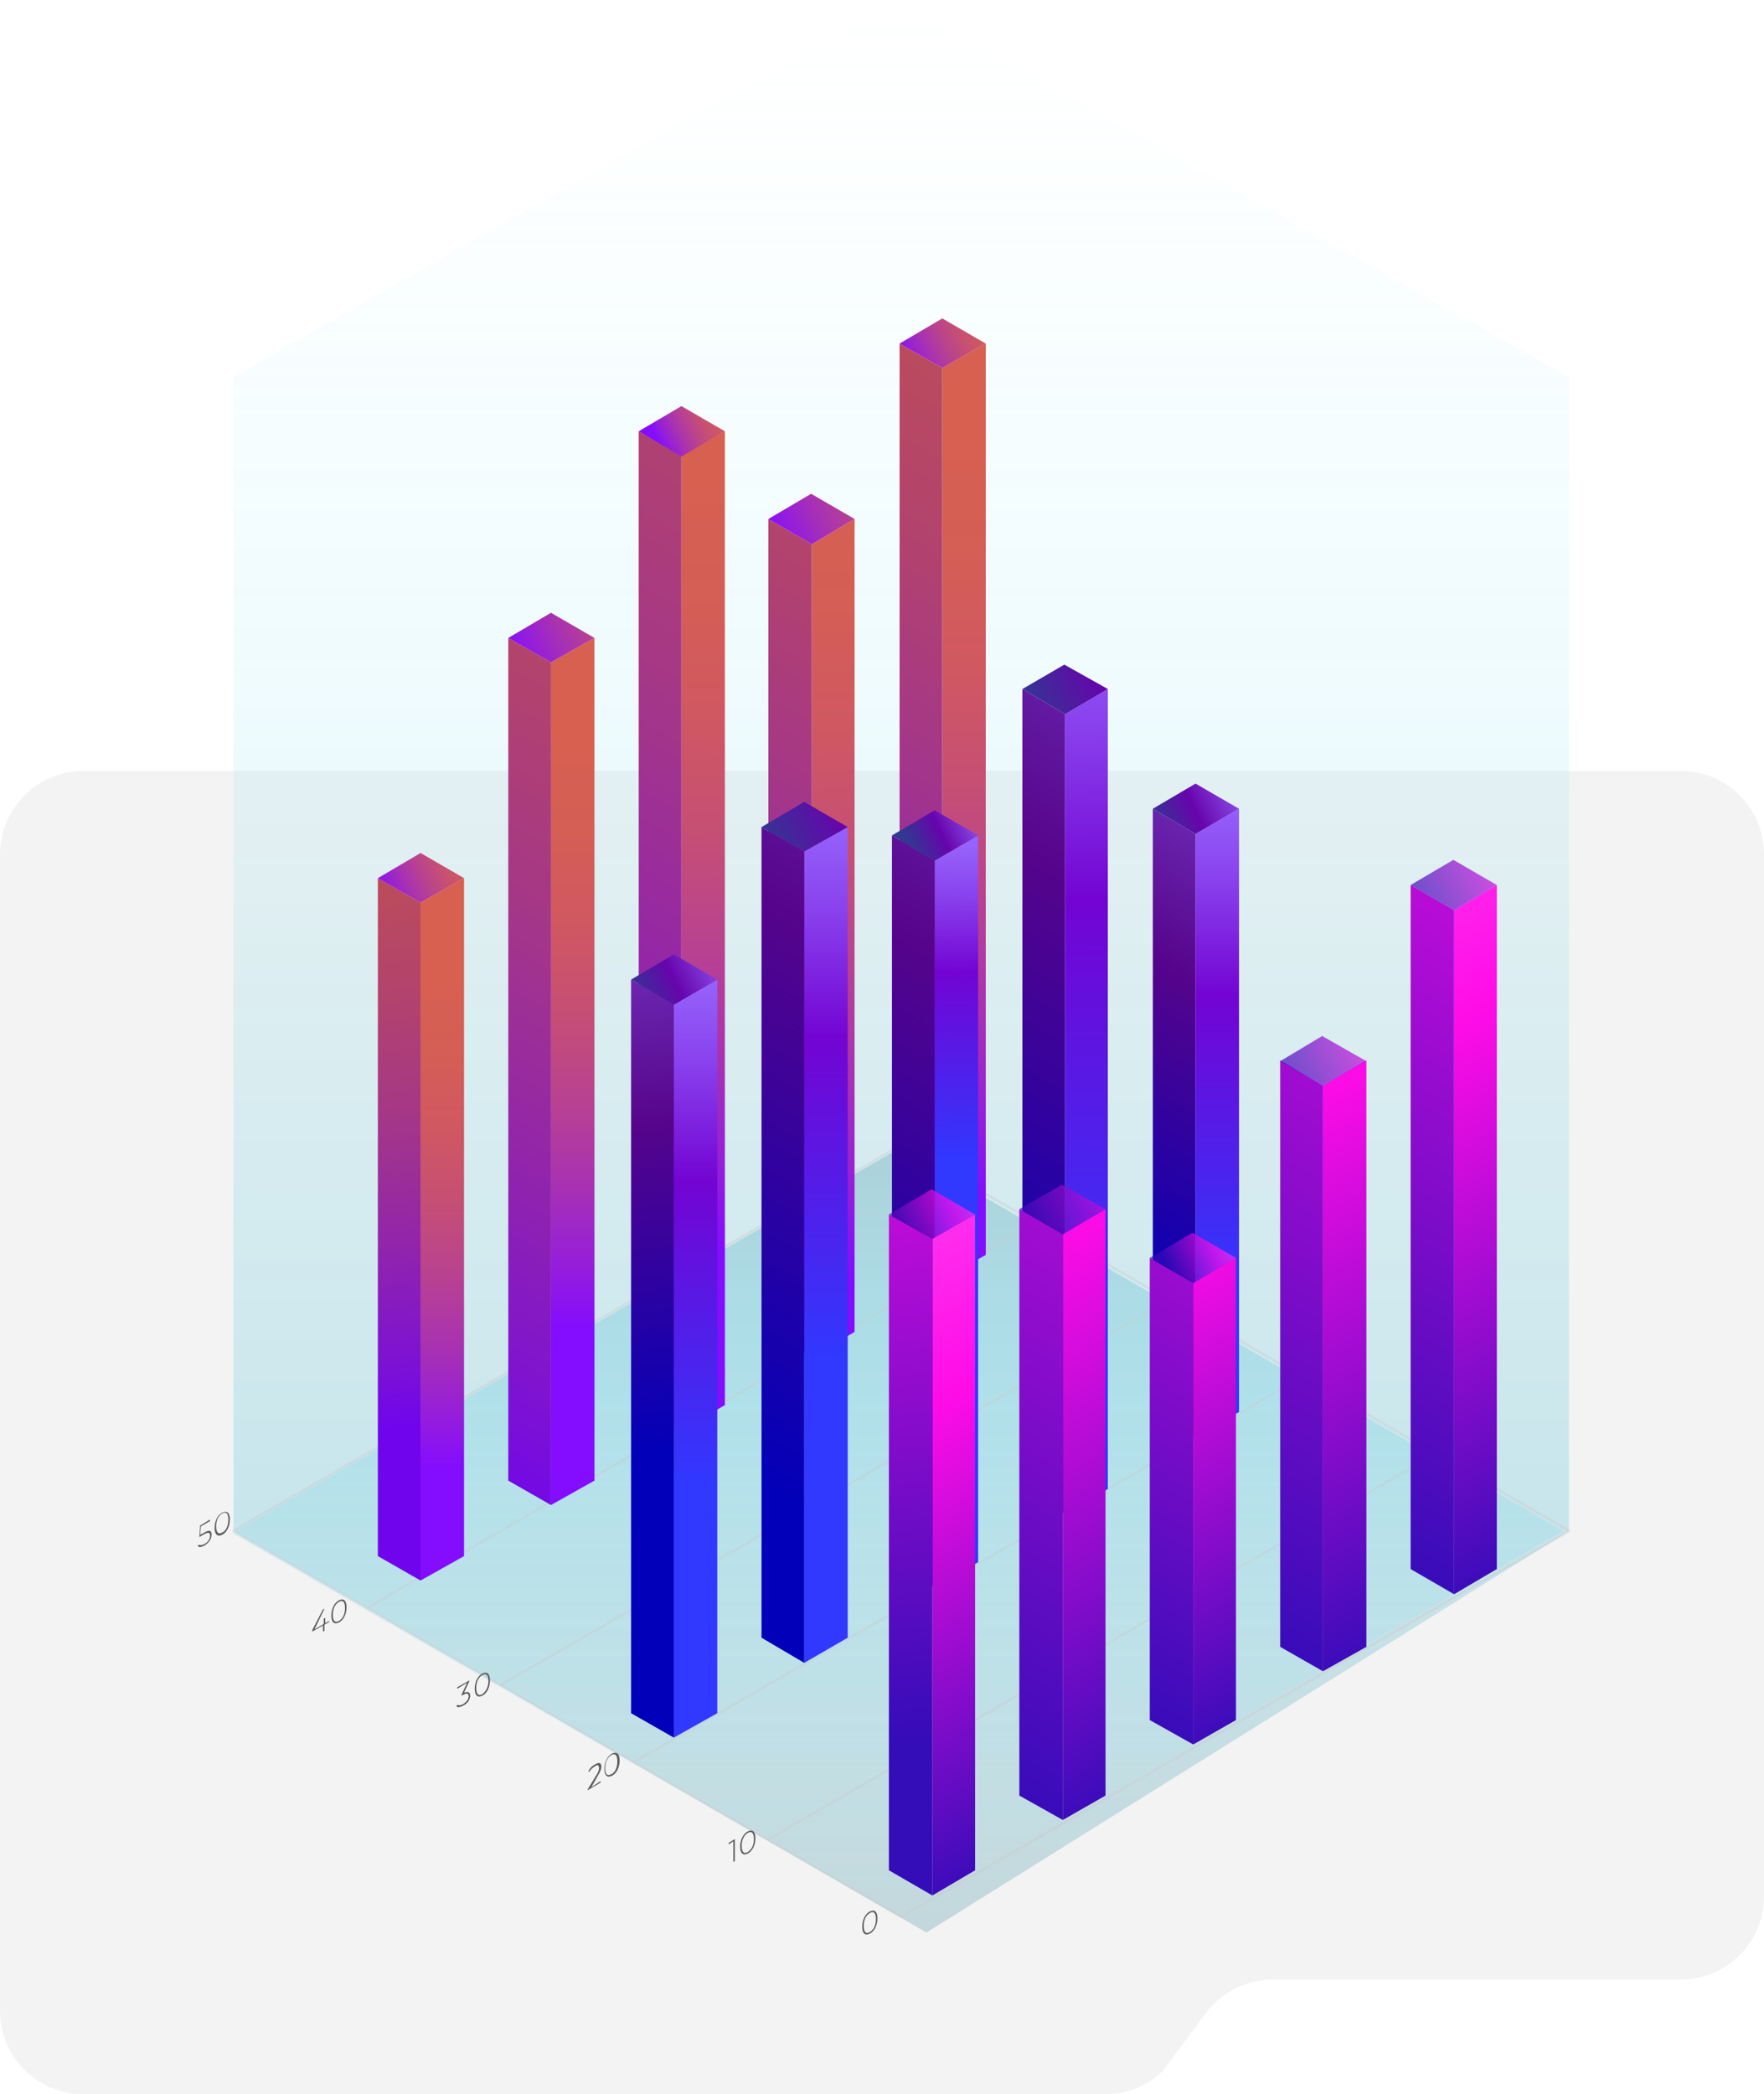 <svg width="428" height="508" viewBox="0 0 428 508" fill="none" xmlns="http://www.w3.org/2000/svg">
<path d="M0 207.31V487.774C0 498.983 9.036 508 20.268 508H268.133C273.369 508 278.352 505.977 282.068 502.438L292.624 488.28C296.425 483.139 302.505 480.19 308.839 480.19H407.732C418.964 480.19 428 471.172 428 459.964V456.087V207.226C428 196.017 418.964 187 407.732 187H20.099C9.036 187.084 0 196.102 0 207.31Z" fill="#F3F3F3"/>
<path d="M56.623 371.384V91.438L217.485 0L380.668 91.438V371.384L224.782 468.785L56.623 371.384Z" fill="url(#paint0_linear_4020_3813)" fill-opacity="0.2"/>
<g clip-path="url(#clip0_4020_3813)">
<path d="M218.265 278.503L56.329 371.922L217.525 464.786L379.277 371.367L218.265 278.503Z" fill="url(#paint1_linear_4020_3813)" fill-opacity="0.2"/>
<g opacity="0.4">
<path d="M218.635 464.971L380.757 371.367" stroke="#C9CBCC" stroke-width="0.588" stroke-miterlimit="10"/>
<path d="M186.248 446.287L348.369 352.683" stroke="#C9CBCC" stroke-width="0.588" stroke-miterlimit="10"/>
<path d="M153.86 427.418L315.982 334" stroke="#C9CBCC" stroke-width="0.588" stroke-miterlimit="10"/>
<path d="M121.473 408.735L283.595 315.316" stroke="#C9CBCC" stroke-width="0.588" stroke-miterlimit="10"/>
<path d="M89.085 390.051L251.207 296.447" stroke="#C9CBCC" stroke-width="0.588" stroke-miterlimit="10"/>
<path d="M56.513 371.367L218.635 277.763" stroke="#C9CBCC" stroke-width="0.588" stroke-miterlimit="10"/>
<path d="M56.513 371.367L218.635 464.971" stroke="#C9CBCC" stroke-width="0.588" stroke-miterlimit="10"/>
<path d="M380.757 371.367L218.635 277.763" stroke="#C9CBCC" stroke-width="0.588" stroke-miterlimit="10"/>
</g>
<path d="M178.29 446.103V451.468L177.92 451.653V446.658L176.809 447.398V447.028L178.29 446.103Z" fill="#5C5C5C"/>
<path d="M179.585 447.953C179.585 446.288 180.325 444.808 181.436 444.253C182.546 443.698 183.286 444.253 183.286 445.918C183.286 447.583 182.546 449.063 181.436 449.618C180.325 450.173 179.585 449.618 179.585 447.953ZM182.916 446.103C182.916 444.623 182.361 444.068 181.436 444.623C180.51 445.178 179.955 446.288 179.955 447.768C179.955 449.248 180.51 449.803 181.436 449.248C182.361 448.693 182.916 447.583 182.916 446.103Z" fill="#5C5C5C"/>
<path d="M209.196 467.376C209.196 465.711 209.937 464.231 211.047 463.676C212.157 463.121 212.898 463.676 212.898 465.341C212.898 467.006 212.157 468.486 211.047 469.041C209.937 469.596 209.196 469.041 209.196 467.376ZM212.528 465.526C212.528 464.046 211.972 463.491 211.047 464.046C210.122 464.601 209.566 465.711 209.566 467.191C209.566 468.671 210.122 469.226 211.047 468.671C211.972 468.116 212.528 467.006 212.528 465.526Z" fill="#5C5C5C"/>
<path d="M145.717 432.044V432.413L142.571 434.263V434.078L144.607 430.749C145.162 429.824 145.347 429.454 145.347 428.899C145.347 428.159 144.977 427.974 144.236 428.529C143.681 428.899 143.311 429.269 142.941 429.824L142.756 429.639C143.126 428.899 143.681 428.344 144.422 427.974C145.347 427.419 145.902 427.604 145.902 428.529C145.902 429.084 145.717 429.639 145.162 430.564L143.496 433.523L145.717 432.044Z" fill="#5C5C5C"/>
<path d="M146.643 429.084C146.643 427.419 147.383 425.939 148.493 425.384C149.604 424.829 150.344 425.384 150.344 427.049C150.344 428.714 149.604 430.194 148.493 430.749C147.383 431.304 146.643 430.749 146.643 429.084ZM149.789 427.234C149.789 425.754 149.234 425.199 148.308 425.754C147.383 426.309 146.828 427.419 146.828 428.899C146.828 430.379 147.383 430.934 148.308 430.379C149.234 430.009 149.789 428.714 149.789 427.234Z" fill="#5C5C5C"/>
<path d="M114.07 411.325C114.07 412.25 113.515 413.175 112.404 413.73C111.664 414.1 111.109 414.285 110.739 413.915L110.924 413.545C111.294 413.73 111.664 413.73 112.404 413.36C113.145 412.805 113.7 412.25 113.7 411.51C113.7 410.77 113.33 410.585 112.404 411.14L112.034 411.325V410.955L113.33 408.18L110.924 409.66V409.29L113.885 407.625V407.81L112.589 410.585C113.7 410.215 114.07 410.585 114.07 411.325Z" fill="#5C5C5C"/>
<path d="M115.181 409.66C115.181 407.995 115.921 406.515 117.031 405.96C118.142 405.405 118.882 405.96 118.882 407.625C118.882 409.29 118.142 410.77 117.031 411.325C115.921 411.88 115.181 411.325 115.181 409.66ZM118.512 407.81C118.512 406.33 117.957 405.775 117.031 406.33C116.106 406.885 115.551 407.995 115.551 409.475C115.551 410.955 116.106 411.51 117.031 410.955C117.772 410.4 118.512 409.29 118.512 407.81Z" fill="#5C5C5C"/>
<path d="M79.647 393.566L78.722 394.121V395.601L78.352 395.786V394.306L75.761 395.786V395.416L78.352 390.421L78.722 390.236L76.316 395.231L78.537 393.936V392.641L78.907 392.456V393.751L79.832 393.196V393.566H79.647Z" fill="#5C5C5C"/>
<path d="M80.388 391.901C80.388 390.236 81.128 388.756 82.238 388.201C83.349 387.646 84.089 388.201 84.089 389.866C84.089 391.531 83.349 393.011 82.238 393.566C81.128 394.121 80.388 393.566 80.388 391.901ZM83.719 390.051C83.719 388.571 83.164 388.016 82.238 388.571C81.313 389.126 80.758 390.236 80.758 391.716C80.758 393.196 81.313 393.751 82.238 393.196C83.164 392.641 83.719 391.531 83.719 390.051Z" fill="#5C5C5C"/>
<path d="M51.331 372.293C51.331 373.217 50.776 374.142 49.666 374.882C48.925 375.252 48.37 375.437 48 375.067L48.185 374.697C48.555 374.882 48.925 374.882 49.666 374.512C50.591 373.957 50.961 373.217 50.961 372.478C50.961 371.738 50.591 371.553 49.295 372.293L48.37 372.848L48.555 370.073L50.961 368.593V368.963L48.74 370.258L48.555 372.293L49.295 371.923C50.776 370.998 51.331 371.183 51.331 372.293Z" fill="#5C5C5C"/>
<path d="M52.072 370.628C52.072 368.963 52.812 367.483 53.922 366.928C55.033 366.373 55.773 366.928 55.773 368.593C55.773 370.258 55.033 371.738 53.922 372.292C52.812 372.847 52.072 372.292 52.072 370.628ZM55.403 368.593C55.403 367.113 54.848 366.558 53.922 367.113C52.997 367.668 52.442 368.778 52.442 370.258C52.442 371.738 52.997 372.292 53.922 371.738C54.848 371.368 55.403 370.073 55.403 368.593Z" fill="#5C5C5C"/>
<path d="M228.629 310.321L239.178 304.402V83.341L228.629 89.26V310.321Z" fill="url(#paint2_linear_4020_3813)"/>
<path d="M165.335 346.949L175.884 340.844V104.615L165.335 110.534V346.949Z" fill="url(#paint3_linear_4020_3813)"/>
<path d="M133.688 365.078L144.237 359.158V154.746L133.688 160.666V365.078Z" fill="url(#paint4_linear_4020_3813)"/>
<path d="M102.041 383.392L112.59 377.472V213.018L102.041 218.937V383.392Z" fill="url(#paint5_linear_4020_3813)"/>
<path d="M228.629 310.321L218.265 304.402V83.341L228.629 89.26V310.321Z" fill="url(#paint6_linear_4020_3813)"/>
<path d="M165.335 346.949L154.971 340.844V104.615L165.335 110.534V346.949Z" fill="url(#paint7_linear_4020_3813)"/>
<path d="M133.688 365.078L123.324 359.158V154.746L133.688 160.666V365.078Z" fill="url(#paint8_linear_4020_3813)"/>
<path d="M102.041 383.392L91.677 377.472V213.018L102.041 218.937V383.392Z" fill="url(#paint9_linear_4020_3813)"/>
<path d="M102.041 206.913L112.59 213.018L102.041 218.937L91.677 213.018L102.041 206.913Z" fill="url(#paint10_linear_4020_3813)"/>
<path d="M133.688 148.642L144.237 154.746L133.688 160.666L123.324 154.746L133.688 148.642Z" fill="url(#paint11_linear_4020_3813)"/>
<path d="M196.982 329.19L207.346 323.085V125.888L196.982 131.993V329.19Z" fill="url(#paint12_linear_4020_3813)"/>
<path d="M196.982 329.19L186.433 323.085V125.888L196.982 131.993V329.19Z" fill="url(#paint13_linear_4020_3813)"/>
<path d="M196.797 119.784L207.346 125.888L196.982 131.993L186.433 125.888L196.797 119.784Z" fill="url(#paint14_linear_4020_3813)"/>
<path d="M228.629 77.236L239.178 83.341L228.629 89.261L218.265 83.341L228.629 77.236Z" fill="url(#paint15_linear_4020_3813)"/>
<path d="M165.335 98.51L175.884 104.614L165.335 110.719L154.971 104.614L165.335 98.51Z" fill="url(#paint16_linear_4020_3813)"/>
<path d="M290.072 348.614L300.621 342.509V196.184L290.072 202.288V348.614Z" fill="url(#paint17_linear_4020_3813)"/>
<path d="M226.778 385.056L237.327 378.952V202.658L226.778 208.763V385.056Z" fill="url(#paint18_linear_4020_3813)"/>
<path d="M195.131 403.37L205.68 397.265V200.623L195.131 206.543V403.37Z" fill="url(#paint19_linear_4020_3813)"/>
<path d="M163.484 421.499L174.033 415.579V237.621L163.484 243.725V421.499Z" fill="url(#paint20_linear_4020_3813)"/>
<path d="M290.072 348.614L279.708 342.509V196.184L290.072 202.288V348.614Z" fill="url(#paint21_linear_4020_3813)"/>
<path d="M226.778 385.056L216.414 378.952V202.658L226.778 208.763V385.056Z" fill="url(#paint22_linear_4020_3813)"/>
<path d="M195.131 403.37L184.767 397.265V200.623L195.131 206.543V403.37Z" fill="url(#paint23_linear_4020_3813)"/>
<path d="M163.484 421.499L153.12 415.579V237.621L163.484 243.725V421.499Z" fill="url(#paint24_linear_4020_3813)"/>
<path d="M163.484 231.516L174.033 237.621L163.484 243.725L153.12 237.621L163.484 231.516Z" fill="url(#paint25_linear_4020_3813)"/>
<path d="M195.131 194.519L205.68 200.623L195.131 206.543L184.767 200.623L195.131 194.519Z" fill="url(#paint26_linear_4020_3813)"/>
<path d="M258.425 367.297L268.789 361.193V167.14L258.425 173.245V367.297Z" fill="url(#paint27_linear_4020_3813)"/>
<path d="M258.425 367.297L248.061 361.193V167.14L258.425 173.245V367.297Z" fill="url(#paint28_linear_4020_3813)"/>
<path d="M258.24 161.221L268.789 167.14L258.425 173.245L248.061 167.14L258.24 161.221Z" fill="url(#paint29_linear_4020_3813)"/>
<path d="M290.072 190.079L300.621 196.183L290.072 202.288L279.708 196.183L290.072 190.079Z" fill="url(#paint30_linear_4020_3813)"/>
<path d="M226.778 196.553L237.327 202.658L226.778 208.762L216.414 202.658L226.778 196.553Z" fill="url(#paint31_linear_4020_3813)"/>
<path d="M352.811 386.721L363.175 380.616V214.682L352.811 220.787V386.721Z" fill="url(#paint32_linear_4020_3813)"/>
<path d="M289.517 423.164L299.881 417.244V305.141L289.517 311.246V423.164Z" fill="url(#paint33_linear_4020_3813)"/>
<path d="M257.87 441.478L268.234 435.558V293.302L257.87 299.407V441.478Z" fill="url(#paint34_linear_4020_3813)"/>
<path d="M226.223 459.792L236.587 453.687V294.597L226.223 300.517V459.792Z" fill="url(#paint35_linear_4020_3813)"/>
<path d="M352.811 386.721L342.262 380.616V214.682L352.811 220.787V386.721Z" fill="url(#paint36_linear_4020_3813)"/>
<path d="M289.517 423.164L278.968 417.244V305.142L289.517 311.246V423.164Z" fill="url(#paint37_linear_4020_3813)"/>
<path d="M257.87 441.478L247.321 435.558V293.302L257.87 299.407V441.478Z" fill="url(#paint38_linear_4020_3813)"/>
<path d="M226.223 459.792L215.674 453.687V294.597L226.223 300.517V459.792Z" fill="url(#paint39_linear_4020_3813)"/>
<path opacity="0.7" d="M226.038 288.493L236.587 294.597L226.223 300.517L215.674 294.597L226.038 288.493Z" fill="url(#paint40_linear_4020_3813)"/>
<path opacity="0.7" d="M257.685 287.382L268.234 293.302L257.87 299.407L247.321 293.302L257.685 287.382Z" fill="url(#paint41_linear_4020_3813)"/>
<path d="M320.979 405.405L331.528 399.485V257.229L320.979 263.334V405.405Z" fill="url(#paint42_linear_4020_3813)"/>
<path d="M320.979 405.405L310.615 399.485V257.229L320.979 263.334V405.405Z" fill="url(#paint43_linear_4020_3813)"/>
<path opacity="0.7" d="M320.794 251.31L331.528 257.415L320.979 263.334L310.615 257.415L320.794 251.31Z" fill="url(#paint44_linear_4020_3813)"/>
<path opacity="0.7" d="M352.626 208.578L363.175 214.682L352.811 220.787L342.262 214.682L352.626 208.578Z" fill="url(#paint45_linear_4020_3813)"/>
<path opacity="0.7" d="M289.332 299.037L299.881 305.141L289.517 311.246L278.968 305.141L289.332 299.037Z" fill="url(#paint46_linear_4020_3813)"/>
</g>
<defs>
<linearGradient id="paint0_linear_4020_3813" x1="216.49" y1="473.423" x2="216.49" y2="-0.331" gradientUnits="userSpaceOnUse">
<stop stop-color="#026A80"/>
<stop offset="0.243" stop-color="#22B5D3"/>
<stop offset="0.759" stop-color="#95E9FB" stop-opacity="0.5"/>
<stop offset="1" stop-color="#C2F4FF" stop-opacity="0"/>
</linearGradient>
<linearGradient id="paint1_linear_4020_3813" x1="215.909" y1="278.551" x2="215.909" y2="464.367" gradientUnits="userSpaceOnUse">
<stop stop-color="#026A80"/>
<stop offset="0.243" stop-color="#22B5D3"/>
<stop offset="0.759" stop-color="#95E9FB" stop-opacity="0.5"/>
<stop offset="1" stop-color="#C2F4FF" stop-opacity="0"/>
</linearGradient>
<linearGradient id="paint2_linear_4020_3813" x1="233.904" y1="291.938" x2="233.904" y2="104.066" gradientUnits="userSpaceOnUse">
<stop stop-color="#840CFF"/>
<stop offset="0.098" stop-color="#941CDE"/>
<stop offset="0.244" stop-color="#A831B3"/>
<stop offset="0.393" stop-color="#B94290"/>
<stop offset="0.542" stop-color="#C64F74"/>
<stop offset="0.692" stop-color="#D05861"/>
<stop offset="0.844" stop-color="#D55E55"/>
<stop offset="1" stop-color="#D76051"/>
</linearGradient>
<linearGradient id="paint3_linear_4020_3813" x1="172.002" y1="303.174" x2="168.645" y2="115.065" gradientUnits="userSpaceOnUse">
<stop stop-color="#840CFF"/>
<stop offset="0.098" stop-color="#941CDE"/>
<stop offset="0.244" stop-color="#A831B3"/>
<stop offset="0.393" stop-color="#B94290"/>
<stop offset="0.542" stop-color="#C64F74"/>
<stop offset="0.692" stop-color="#D05861"/>
<stop offset="0.844" stop-color="#D55E55"/>
<stop offset="1" stop-color="#D76051"/>
</linearGradient>
<linearGradient id="paint4_linear_4020_3813" x1="138.977" y1="322.569" x2="138.977" y2="179.418" gradientUnits="userSpaceOnUse">
<stop stop-color="#840CFF"/>
<stop offset="0.098" stop-color="#941CDE"/>
<stop offset="0.244" stop-color="#A831B3"/>
<stop offset="0.393" stop-color="#B94290"/>
<stop offset="0.542" stop-color="#C64F74"/>
<stop offset="0.692" stop-color="#D05861"/>
<stop offset="0.844" stop-color="#D55E55"/>
<stop offset="1" stop-color="#D76051"/>
</linearGradient>
<linearGradient id="paint5_linear_4020_3813" x1="107.334" y1="356.321" x2="107.334" y2="236.016" gradientUnits="userSpaceOnUse">
<stop stop-color="#840CFF"/>
<stop offset="0.098" stop-color="#941CDE"/>
<stop offset="0.244" stop-color="#A831B3"/>
<stop offset="0.393" stop-color="#B94290"/>
<stop offset="0.542" stop-color="#C64F74"/>
<stop offset="0.692" stop-color="#D05861"/>
<stop offset="0.844" stop-color="#D55E55"/>
<stop offset="1" stop-color="#D76051"/>
</linearGradient>
<linearGradient id="paint6_linear_4020_3813" x1="223.459" y1="316.389" x2="376.615" y2="51.005" gradientUnits="userSpaceOnUse">
<stop stop-color="#7005ED"/>
<stop offset="0.068" stop-color="#7B10D7"/>
<stop offset="0.219" stop-color="#9124AC"/>
<stop offset="0.373" stop-color="#A43689"/>
<stop offset="0.527" stop-color="#B2436D"/>
<stop offset="0.682" stop-color="#BC4C5A"/>
<stop offset="0.839" stop-color="#C2524E"/>
<stop offset="1" stop-color="#C4544A"/>
</linearGradient>
<linearGradient id="paint7_linear_4020_3813" x1="160.174" y1="356.594" x2="375.827" y2="-17.083" gradientUnits="userSpaceOnUse">
<stop stop-color="#7005ED"/>
<stop offset="0.068" stop-color="#7B10D7"/>
<stop offset="0.219" stop-color="#9124AC"/>
<stop offset="0.373" stop-color="#A43689"/>
<stop offset="0.527" stop-color="#B2436D"/>
<stop offset="0.682" stop-color="#BC4C5A"/>
<stop offset="0.839" stop-color="#C2524E"/>
<stop offset="1" stop-color="#C4544A"/>
</linearGradient>
<linearGradient id="paint8_linear_4020_3813" x1="128.531" y1="372.31" x2="301.019" y2="73.428" gradientUnits="userSpaceOnUse">
<stop stop-color="#7005ED"/>
<stop offset="0.068" stop-color="#7B10D7"/>
<stop offset="0.219" stop-color="#9124AC"/>
<stop offset="0.373" stop-color="#A43689"/>
<stop offset="0.527" stop-color="#B2436D"/>
<stop offset="0.682" stop-color="#BC4C5A"/>
<stop offset="0.839" stop-color="#C2524E"/>
<stop offset="1" stop-color="#C4544A"/>
</linearGradient>
<linearGradient id="paint9_linear_4020_3813" x1="102.696" y1="345.445" x2="78.732" y2="150.291" gradientUnits="userSpaceOnUse">
<stop stop-color="#7005ED"/>
<stop offset="0.068" stop-color="#7B10D7"/>
<stop offset="0.219" stop-color="#9124AC"/>
<stop offset="0.373" stop-color="#A43689"/>
<stop offset="0.527" stop-color="#B2436D"/>
<stop offset="0.682" stop-color="#BC4C5A"/>
<stop offset="0.839" stop-color="#C2524E"/>
<stop offset="1" stop-color="#C4544A"/>
</linearGradient>
<linearGradient id="paint10_linear_4020_3813" x1="92.358" y1="217.655" x2="118.595" y2="204.931" gradientUnits="userSpaceOnUse">
<stop stop-color="#840CFF"/>
<stop offset="0.098" stop-color="#941CDE"/>
<stop offset="0.244" stop-color="#A831B3"/>
<stop offset="0.393" stop-color="#B94290"/>
<stop offset="0.542" stop-color="#C64F74"/>
<stop offset="0.692" stop-color="#D05861"/>
<stop offset="0.844" stop-color="#D55E55"/>
<stop offset="1" stop-color="#D76051"/>
</linearGradient>
<linearGradient id="paint11_linear_4020_3813" x1="124" y1="159.37" x2="171.494" y2="136.337" gradientUnits="userSpaceOnUse">
<stop stop-color="#840CFF"/>
<stop offset="0.098" stop-color="#941CDE"/>
<stop offset="0.244" stop-color="#A831B3"/>
<stop offset="0.393" stop-color="#B94290"/>
<stop offset="0.542" stop-color="#C64F74"/>
<stop offset="0.692" stop-color="#D05861"/>
<stop offset="0.844" stop-color="#D55E55"/>
<stop offset="1" stop-color="#D76051"/>
</linearGradient>
<linearGradient id="paint12_linear_4020_3813" x1="203.07" y1="309.584" x2="200.987" y2="115.775" gradientUnits="userSpaceOnUse">
<stop stop-color="#840CFF"/>
<stop offset="0.098" stop-color="#941CDE"/>
<stop offset="0.244" stop-color="#A831B3"/>
<stop offset="0.393" stop-color="#B94290"/>
<stop offset="0.542" stop-color="#C64F74"/>
<stop offset="0.692" stop-color="#D05861"/>
<stop offset="0.844" stop-color="#D55E55"/>
<stop offset="1" stop-color="#D76051"/>
</linearGradient>
<linearGradient id="paint13_linear_4020_3813" x1="191.742" y1="335.893" x2="358.097" y2="47.639" gradientUnits="userSpaceOnUse">
<stop stop-color="#7005ED"/>
<stop offset="0.068" stop-color="#7B10D7"/>
<stop offset="0.219" stop-color="#9124AC"/>
<stop offset="0.373" stop-color="#A43689"/>
<stop offset="0.527" stop-color="#B2436D"/>
<stop offset="0.682" stop-color="#BC4C5A"/>
<stop offset="0.839" stop-color="#C2524E"/>
<stop offset="1" stop-color="#C4544A"/>
</linearGradient>
<linearGradient id="paint14_linear_4020_3813" x1="187.21" y1="130.584" x2="234.704" y2="107.551" gradientUnits="userSpaceOnUse">
<stop stop-color="#840CFF"/>
<stop offset="0.098" stop-color="#941CDE"/>
<stop offset="0.244" stop-color="#A831B3"/>
<stop offset="0.393" stop-color="#B94290"/>
<stop offset="0.542" stop-color="#C64F74"/>
<stop offset="0.692" stop-color="#D05861"/>
<stop offset="0.844" stop-color="#D55E55"/>
<stop offset="1" stop-color="#D76051"/>
</linearGradient>
<linearGradient id="paint15_linear_4020_3813" x1="218.928" y1="87.975" x2="244.382" y2="75.631" gradientUnits="userSpaceOnUse">
<stop stop-color="#840CFF"/>
<stop offset="0.098" stop-color="#941CDE"/>
<stop offset="0.244" stop-color="#A831B3"/>
<stop offset="0.393" stop-color="#B94290"/>
<stop offset="0.542" stop-color="#C64F74"/>
<stop offset="0.692" stop-color="#D05861"/>
<stop offset="0.844" stop-color="#D55E55"/>
<stop offset="1" stop-color="#D76051"/>
</linearGradient>
<linearGradient id="paint16_linear_4020_3813" x1="159.524" y1="107.398" x2="179.27" y2="97.822" gradientUnits="userSpaceOnUse">
<stop stop-color="#840CFF"/>
<stop offset="0.098" stop-color="#941CDE"/>
<stop offset="0.244" stop-color="#A831B3"/>
<stop offset="0.393" stop-color="#B94290"/>
<stop offset="0.542" stop-color="#C64F74"/>
<stop offset="0.692" stop-color="#D05861"/>
<stop offset="0.844" stop-color="#D55E55"/>
<stop offset="1" stop-color="#D76051"/>
</linearGradient>
<linearGradient id="paint17_linear_4020_3813" x1="295.369" y1="312.296" x2="295.369" y2="186.279" gradientUnits="userSpaceOnUse">
<stop stop-color="#3138FF"/>
<stop offset="0.562" stop-color="#7304D3"/>
<stop offset="0.604" stop-color="#7710D8"/>
<stop offset="0.785" stop-color="#8941ED"/>
<stop offset="0.923" stop-color="#9460FA"/>
<stop offset="1" stop-color="#986BFF"/>
</linearGradient>
<linearGradient id="paint18_linear_4020_3813" x1="231.859" y1="281.269" x2="230.411" y2="200.148" gradientUnits="userSpaceOnUse">
<stop stop-color="#3138FF"/>
<stop offset="0.562" stop-color="#7304D3"/>
<stop offset="0.604" stop-color="#7710D8"/>
<stop offset="0.785" stop-color="#8941ED"/>
<stop offset="0.923" stop-color="#9460FA"/>
<stop offset="1" stop-color="#986BFF"/>
</linearGradient>
<linearGradient id="paint19_linear_4020_3813" x1="200.441" y1="329.245" x2="200.441" y2="191.367" gradientUnits="userSpaceOnUse">
<stop stop-color="#3138FF"/>
<stop offset="0.562" stop-color="#7304D3"/>
<stop offset="0.604" stop-color="#7710D8"/>
<stop offset="0.785" stop-color="#8941ED"/>
<stop offset="0.923" stop-color="#9460FA"/>
<stop offset="1" stop-color="#986BFF"/>
</linearGradient>
<linearGradient id="paint20_linear_4020_3813" x1="168.799" y1="359.561" x2="168.799" y2="229.718" gradientUnits="userSpaceOnUse">
<stop stop-color="#3138FF"/>
<stop offset="0.562" stop-color="#7304D3"/>
<stop offset="0.604" stop-color="#7710D8"/>
<stop offset="0.785" stop-color="#8941ED"/>
<stop offset="0.923" stop-color="#9460FA"/>
<stop offset="1" stop-color="#986BFF"/>
</linearGradient>
<linearGradient id="paint21_linear_4020_3813" x1="284.924" y1="321.985" x2="386.28" y2="146.359" gradientUnits="userSpaceOnUse">
<stop stop-color="#0200B8"/>
<stop offset="0.372" stop-color="#56048B"/>
<stop offset="0.483" stop-color="#641BA4"/>
<stop offset="0.719" stop-color="#8046D5"/>
<stop offset="0.899" stop-color="#9261F4"/>
<stop offset="1" stop-color="#986BFF"/>
</linearGradient>
<linearGradient id="paint22_linear_4020_3813" x1="221.639" y1="366.033" x2="382.612" y2="87.104" gradientUnits="userSpaceOnUse">
<stop stop-color="#0200B8"/>
<stop offset="0.372" stop-color="#56048B"/>
<stop offset="0.483" stop-color="#641BA4"/>
<stop offset="0.719" stop-color="#8046D5"/>
<stop offset="0.899" stop-color="#9261F4"/>
<stop offset="1" stop-color="#986BFF"/>
</linearGradient>
<linearGradient id="paint23_linear_4020_3813" x1="189.996" y1="363.028" x2="355.943" y2="75.48" gradientUnits="userSpaceOnUse">
<stop stop-color="#0200B8"/>
<stop offset="0.372" stop-color="#56048B"/>
<stop offset="0.483" stop-color="#641BA4"/>
<stop offset="0.719" stop-color="#8046D5"/>
<stop offset="0.899" stop-color="#9261F4"/>
<stop offset="1" stop-color="#986BFF"/>
</linearGradient>
<linearGradient id="paint24_linear_4020_3813" x1="161.118" y1="352.086" x2="135.268" y2="141.573" gradientUnits="userSpaceOnUse">
<stop stop-color="#0200B8"/>
<stop offset="0.372" stop-color="#56048B"/>
<stop offset="0.483" stop-color="#641BA4"/>
<stop offset="0.719" stop-color="#8046D5"/>
<stop offset="0.899" stop-color="#9261F4"/>
<stop offset="1" stop-color="#986BFF"/>
</linearGradient>
<linearGradient id="paint25_linear_4020_3813" x1="153.822" y1="242.297" x2="180.059" y2="229.573" gradientUnits="userSpaceOnUse">
<stop stop-color="#313891"/>
<stop offset="0.372" stop-color="#6704AD"/>
<stop offset="0.433" stop-color="#6D10B7"/>
<stop offset="0.692" stop-color="#8441DE"/>
<stop offset="0.889" stop-color="#9360F6"/>
<stop offset="1" stop-color="#986BFF"/>
</linearGradient>
<linearGradient id="paint26_linear_4020_3813" x1="185.464" y1="205.28" x2="232.958" y2="182.247" gradientUnits="userSpaceOnUse">
<stop stop-color="#313891"/>
<stop offset="0.372" stop-color="#6704AD"/>
<stop offset="0.433" stop-color="#6D10B7"/>
<stop offset="0.692" stop-color="#8441DE"/>
<stop offset="0.889" stop-color="#9360F6"/>
<stop offset="1" stop-color="#986BFF"/>
</linearGradient>
<linearGradient id="paint27_linear_4020_3813" x1="264.279" y1="325.589" x2="262.228" y2="134.77" gradientUnits="userSpaceOnUse">
<stop stop-color="#3138FF"/>
<stop offset="0.562" stop-color="#7304D3"/>
<stop offset="0.604" stop-color="#7710D8"/>
<stop offset="0.785" stop-color="#8941ED"/>
<stop offset="0.923" stop-color="#9460FA"/>
<stop offset="1" stop-color="#986BFF"/>
</linearGradient>
<linearGradient id="paint28_linear_4020_3813" x1="253.206" y1="349.617" x2="416.917" y2="65.945" gradientUnits="userSpaceOnUse">
<stop stop-color="#0200B8"/>
<stop offset="0.372" stop-color="#56048B"/>
<stop offset="0.483" stop-color="#641BA4"/>
<stop offset="0.719" stop-color="#8046D5"/>
<stop offset="0.899" stop-color="#9261F4"/>
<stop offset="1" stop-color="#986BFF"/>
</linearGradient>
<linearGradient id="paint29_linear_4020_3813" x1="248.675" y1="171.875" x2="296.169" y2="148.841" gradientUnits="userSpaceOnUse">
<stop stop-color="#313891"/>
<stop offset="0.372" stop-color="#6704AD"/>
<stop offset="0.433" stop-color="#6D10B7"/>
<stop offset="0.692" stop-color="#8441DE"/>
<stop offset="0.889" stop-color="#9360F6"/>
<stop offset="1" stop-color="#986BFF"/>
</linearGradient>
<linearGradient id="paint30_linear_4020_3813" x1="280.392" y1="200.901" x2="305.847" y2="188.557" gradientUnits="userSpaceOnUse">
<stop stop-color="#313891"/>
<stop offset="0.372" stop-color="#6704AD"/>
<stop offset="0.433" stop-color="#6D10B7"/>
<stop offset="0.692" stop-color="#8441DE"/>
<stop offset="0.889" stop-color="#9360F6"/>
<stop offset="1" stop-color="#986BFF"/>
</linearGradient>
<linearGradient id="paint31_linear_4020_3813" x1="220.989" y1="205.467" x2="240.735" y2="195.89" gradientUnits="userSpaceOnUse">
<stop stop-color="#313891"/>
<stop offset="0.372" stop-color="#6704AD"/>
<stop offset="0.433" stop-color="#6D10B7"/>
<stop offset="0.692" stop-color="#8441DE"/>
<stop offset="0.889" stop-color="#9360F6"/>
<stop offset="1" stop-color="#986BFF"/>
</linearGradient>
<linearGradient id="paint32_linear_4020_3813" x1="357.96" y1="390.476" x2="242.966" y2="191.218" gradientUnits="userSpaceOnUse">
<stop stop-color="#340CB8"/>
<stop offset="0.542" stop-color="#FF0CE7"/>
<stop offset="1" stop-color="#FF61F7"/>
</linearGradient>
<linearGradient id="paint33_linear_4020_3813" x1="294.675" y1="426.249" x2="192.387" y2="249.007" gradientUnits="userSpaceOnUse">
<stop stop-color="#340CB8"/>
<stop offset="0.542" stop-color="#FF0CE7"/>
<stop offset="1" stop-color="#FF61F7"/>
</linearGradient>
<linearGradient id="paint34_linear_4020_3813" x1="263.032" y1="445.547" x2="143.149" y2="237.816" gradientUnits="userSpaceOnUse">
<stop stop-color="#340CB8"/>
<stop offset="0.542" stop-color="#FF0CE7"/>
<stop offset="1" stop-color="#FF61F7"/>
</linearGradient>
<linearGradient id="paint35_linear_4020_3813" x1="231.39" y1="462.6" x2="131.994" y2="290.369" gradientUnits="userSpaceOnUse">
<stop stop-color="#340CB8"/>
<stop offset="0.542" stop-color="#FF0CE7"/>
<stop offset="1" stop-color="#FF61F7"/>
</linearGradient>
<linearGradient id="paint36_linear_4020_3813" x1="347.515" y1="390.476" x2="462.509" y2="191.218" gradientUnits="userSpaceOnUse">
<stop stop-color="#340CB8"/>
<stop offset="1" stop-color="#FF0CE7"/>
</linearGradient>
<linearGradient id="paint37_linear_4020_3813" x1="284.231" y1="426.249" x2="386.518" y2="249.008" gradientUnits="userSpaceOnUse">
<stop stop-color="#340CB8"/>
<stop offset="1" stop-color="#FF0CE7"/>
</linearGradient>
<linearGradient id="paint38_linear_4020_3813" x1="252.588" y1="445.547" x2="372.471" y2="237.816" gradientUnits="userSpaceOnUse">
<stop stop-color="#340CB8"/>
<stop offset="1" stop-color="#FF0CE7"/>
</linearGradient>
<linearGradient id="paint39_linear_4020_3813" x1="226.576" y1="422.956" x2="203.341" y2="233.739" gradientUnits="userSpaceOnUse">
<stop stop-color="#340CB8"/>
<stop offset="1" stop-color="#FF0CE7"/>
</linearGradient>
<linearGradient id="paint40_linear_4020_3813" x1="216.414" y1="299.216" x2="242.651" y2="286.492" gradientUnits="userSpaceOnUse">
<stop stop-color="#340CB8"/>
<stop offset="0.542" stop-color="#FF0CE7"/>
<stop offset="1" stop-color="#FF61F7"/>
</linearGradient>
<linearGradient id="paint41_linear_4020_3813" x1="248.056" y1="298.06" x2="295.55" y2="275.027" gradientUnits="userSpaceOnUse">
<stop stop-color="#340CB8"/>
<stop offset="0.542" stop-color="#FF0CE7"/>
<stop offset="1" stop-color="#FF61F7"/>
</linearGradient>
<linearGradient id="paint42_linear_4020_3813" x1="326.243" y1="409.49" x2="206.359" y2="201.759" gradientUnits="userSpaceOnUse">
<stop stop-color="#340CB8"/>
<stop offset="0.542" stop-color="#FF0CE7"/>
<stop offset="1" stop-color="#FF61F7"/>
</linearGradient>
<linearGradient id="paint43_linear_4020_3813" x1="315.798" y1="409.49" x2="435.681" y2="201.759" gradientUnits="userSpaceOnUse">
<stop stop-color="#340CB8"/>
<stop offset="1" stop-color="#FF0CE7"/>
</linearGradient>
<linearGradient id="paint44_linear_4020_3813" x1="311.266" y1="262.004" x2="358.76" y2="238.971" gradientUnits="userSpaceOnUse">
<stop stop-color="#340CB8"/>
<stop offset="0.542" stop-color="#FF0CE7"/>
<stop offset="1" stop-color="#FF61F7"/>
</linearGradient>
<linearGradient id="paint45_linear_4020_3813" x1="342.984" y1="219.395" x2="390.478" y2="196.362" gradientUnits="userSpaceOnUse">
<stop stop-color="#340CB8"/>
<stop offset="0.542" stop-color="#FF0CE7"/>
<stop offset="1" stop-color="#FF61F7"/>
</linearGradient>
<linearGradient id="paint46_linear_4020_3813" x1="283.58" y1="307.946" x2="303.327" y2="298.369" gradientUnits="userSpaceOnUse">
<stop stop-color="#340CB8"/>
<stop offset="0.542" stop-color="#FF0CE7"/>
<stop offset="1" stop-color="#FF61F7"/>
</linearGradient>
<clipPath id="clip0_4020_3813">
<rect width="333.127" height="411.043" fill="white" transform="translate(48 77.236)"/>
</clipPath>
</defs>
</svg>
